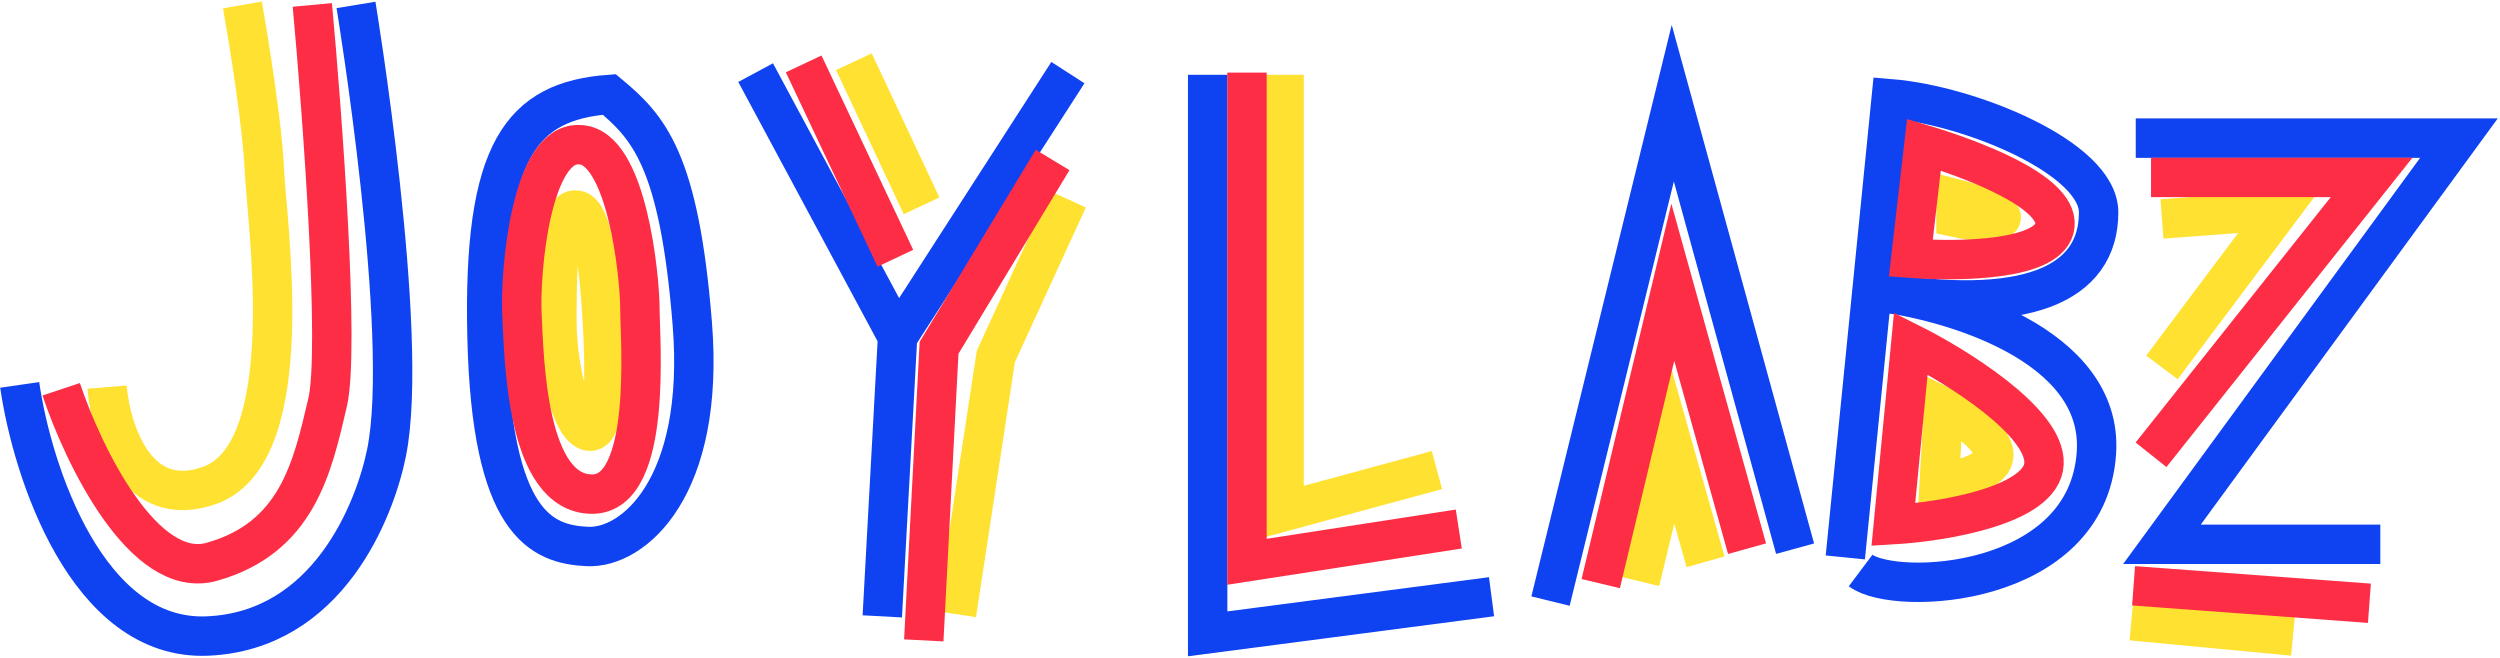 <svg width="1015" height="267" viewBox="0 0 1015 267" fill="none" xmlns="http://www.w3.org/2000/svg">
<path d="M144.536 2C144.536 2 166.645 135.876 156.948 183.753C152.22 207.1 133.188 256.099 84.247 258.227C35.307 260.355 13.024 191.141 8 156.268" stroke="#0F43F1" stroke-width="16"/>
<path d="M197.731 136.763C195.958 60.516 211.917 41.01 247.381 38.351C263.34 51.65 275.752 64.948 281.072 131.443C286.391 197.938 257.133 222.763 238.515 221.876C219.896 220.99 199.505 213.01 197.731 136.763Z" stroke="#0F43F1" stroke-width="16"/>
<path d="M306.783 29.484L364.412 136.763M364.412 136.763L358.206 250.247M364.412 136.763L433.567 29.484" stroke="#0F43F1" stroke-width="16"/>
<path d="M490.31 30.371V257.34L605.567 242.268" stroke="#0F43F1" stroke-width="16"/>
<path d="M629.505 244.041L679.154 41.897L728.804 222.762" stroke="#0F43F1" stroke-width="16"/>
<path d="M749.196 226.31L760.013 118.145M760.013 118.145L767.815 40.124C799.732 42.784 852.042 64.062 852.042 86.227C852.042 115.485 822.784 128.784 760.013 118.145ZM760.013 118.145C791.576 121.691 853.992 139.778 851.155 183.753C847.609 238.722 769.588 242.268 755.402 231.629" stroke="#0F43F1" stroke-width="16"/>
<path d="M867.113 56.082H998.33L877.752 220.989H966.412" stroke="#0F43F1" stroke-width="16"/>
<path d="M98.433 2C101.093 17.072 106.59 51.472 107.299 68.495C108.186 89.773 122.371 183.753 85.134 197.052C55.344 207.691 44.941 174.887 43.464 157.155" stroke="#FFE231" stroke-width="16"/>
<path d="M226.104 130.557C226.104 113.712 226.104 83.567 234.083 85.341C237.038 85.341 241.708 92.256 243.835 119.918C246.495 154.495 245.609 177.547 238.516 174.887C231.423 172.227 226.104 147.402 226.104 130.557Z" stroke="#FFE231" stroke-width="16"/>
<path d="M433.567 80.907L404.309 144.742L388.351 249.361" stroke="#FFE231" stroke-width="16"/>
<path d="M346.681 25.052L374.165 83.567" stroke="#FFE231" stroke-width="16"/>
<path d="M521.34 30.371V207.691L583.402 190.845" stroke="#FFE231" stroke-width="16"/>
<path d="M665.855 236.062L679.154 181.093L692.453 228.082" stroke="#FFE231" stroke-width="16"/>
<path d="M787.319 196.165L789.093 165.134C796.481 168.68 809.484 177.546 809.484 184.639C809.484 191.732 794.708 195.278 787.319 196.165Z" stroke="#FFE231" stroke-width="16"/>
<path d="M794.139 88.355L794.139 80.746C800.41 82.353 812.861 86.123 812.494 88.355C812.126 90.586 800.441 89.775 794.139 88.355Z" stroke="#FFE231" stroke-width="16"/>
<path d="M865.34 252.021L930.948 258.227" stroke="#FFE231" stroke-width="16"/>
<path d="M877.752 88.886L925.628 85.34L877.752 149.175" stroke="#FFE231" stroke-width="16"/>
<path d="M126.804 2C130.942 46.921 137.976 142.082 133.011 163.361C126.804 189.959 120.598 218.33 86.021 228.082C58.359 235.885 33.712 184.639 24.846 158.041" stroke="#FD2D46" stroke-width="16"/>
<path d="M211.918 127.908C211.031 110.176 215.611 57.867 235.116 58.753C254.621 58.753 259.794 112.825 259.794 125.237C259.794 137.649 265.114 200.609 240.435 200.609C213.691 200.609 212.804 145.64 211.918 127.908Z" stroke="#FD2D46" stroke-width="16"/>
<path d="M427.361 64.948L381.258 141.196L375.052 260" stroke="#FD2D46" stroke-width="16"/>
<path d="M326.289 25.939L363.526 104.846" stroke="#FD2D46" stroke-width="16"/>
<path d="M506.269 29.484V228.082L592.269 214.783" stroke="#FD2D46" stroke-width="16"/>
<path d="M649.897 236.948L679.155 114.598L709.3 222.763" stroke="#FD2D46" stroke-width="16"/>
<path d="M768.701 213.01L775.794 139.423C794.117 148.584 830.586 171.163 829.876 188.186C829.167 205.208 788.797 211.828 768.701 213.01Z" stroke="#FD2D46" stroke-width="16"/>
<path d="M775.794 104.845L781.114 58.742C798.845 64.062 835.728 77.361 834.309 91.546C832.891 105.732 795.89 106.323 775.794 104.845Z" stroke="#FD2D46" stroke-width="16"/>
<path d="M866.228 237.835L961.98 244.928" stroke="#FD2D46" stroke-width="16"/>
<path d="M873.32 72.041H962.867L873.32 184.639" stroke="#FD2D46" stroke-width="16"/>
</svg>
